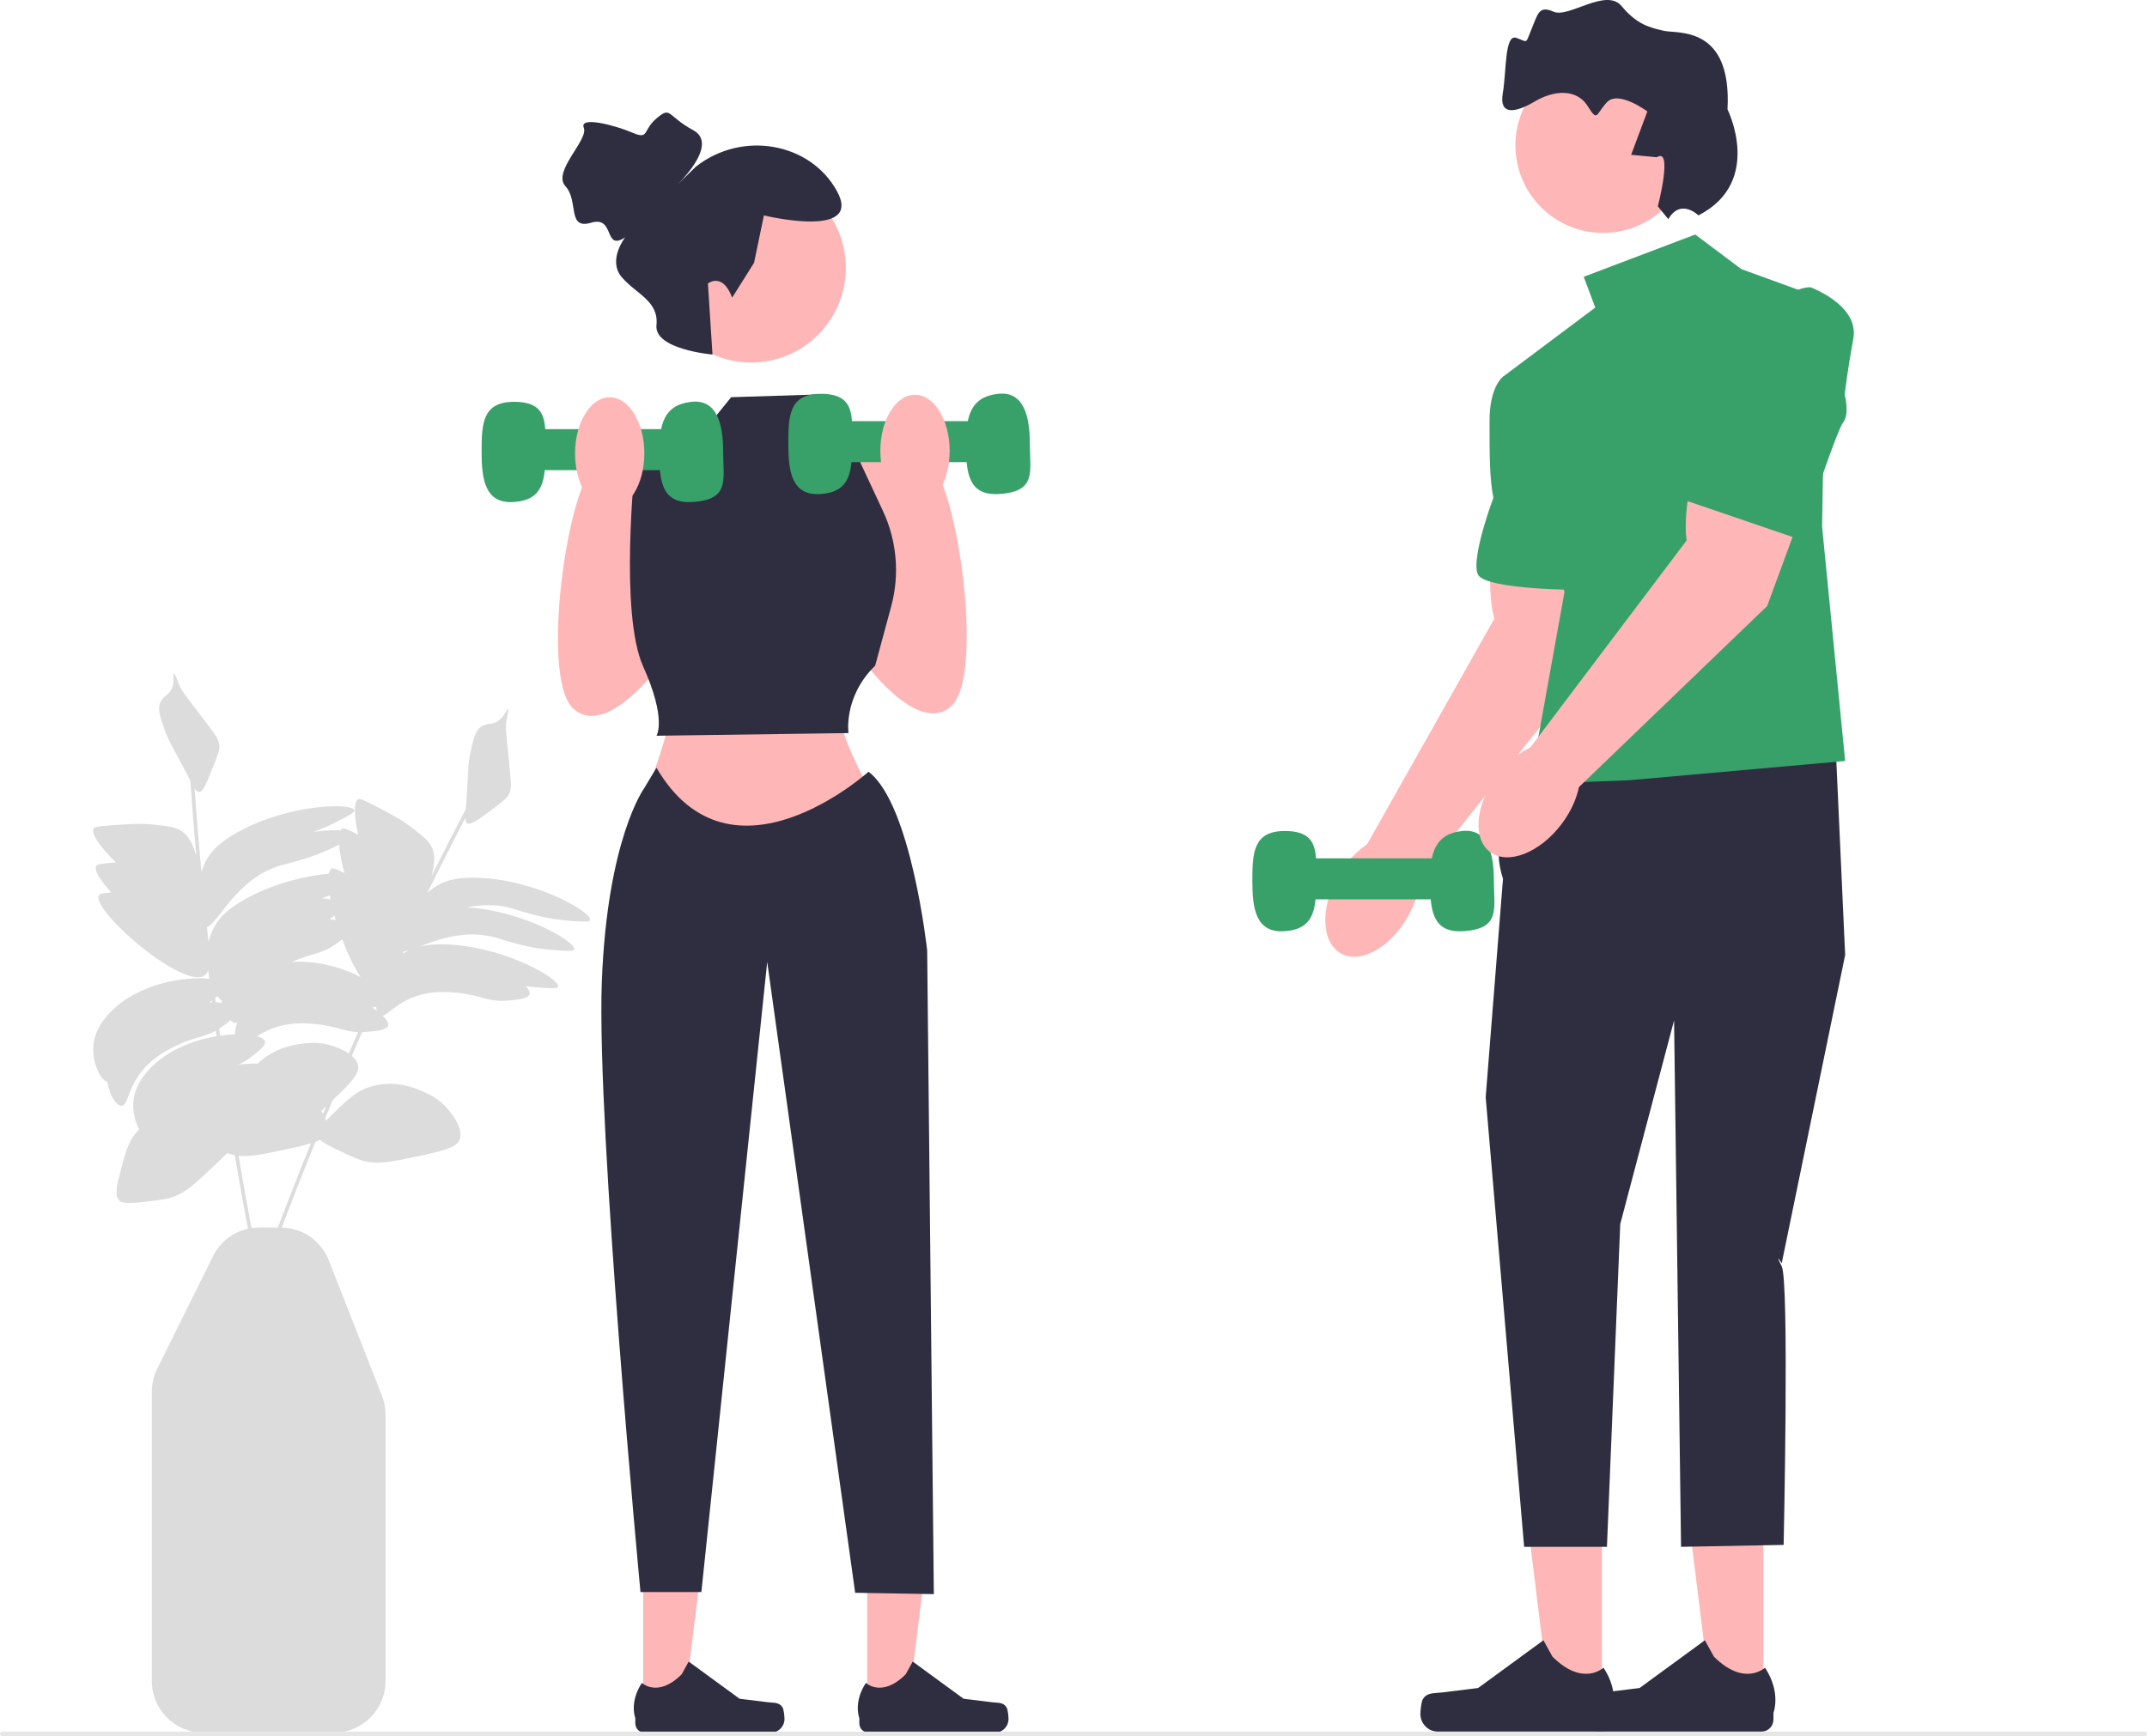 <svg width="544" height="440" viewBox="0 0 544 440" fill="none" xmlns="http://www.w3.org/2000/svg">
<g clip-path="url(#clip0_1592_2610)">
<path d="M122.447 222.533C115.525 222.068 112.301 223.415 110.219 224.787C109.551 225.227 108.892 225.743 108.268 226.301C111.415 219.918 114.637 213.565 117.921 207.255C117.943 208.102 118.093 208.504 118.465 208.705C119.317 209.164 121.304 207.693 125.242 204.732C128.236 202.481 128.618 201.91 128.841 201.519C129.624 200.145 129.557 199.012 129.075 194.073C128.209 185.209 127.986 184.377 128.405 182.283C128.55 181.563 128.945 179.826 128.664 179.726C128.377 179.624 127.929 181.446 126.337 182.635C124.784 183.793 123.692 183.195 122.282 183.941C120.458 184.905 119.956 187.135 119.201 190.725C118.533 193.903 118.704 195.028 118.305 201.017C118.192 202.713 118.085 204.034 118.012 205.073C115.072 210.694 112.186 216.356 109.353 222.04C109.392 221.884 109.428 221.737 109.459 221.61C110.335 218.016 110.043 216.357 109.603 215.193C108.889 213.305 107.47 212.175 104.662 209.992C101.91 207.853 99.583 206.621 96.785 205.158C93.119 203.241 91.286 202.282 90.788 202.562C89.54 203.266 89.725 206.954 90.768 211.568C88.394 210.343 87.133 209.769 86.734 209.994C86.562 210.091 86.418 210.246 86.299 210.45C84.524 210.363 82.171 210.463 79.479 210.816C81.603 210.048 83.99 209.036 86.562 207.654C88.791 206.456 89.903 205.847 89.797 205.344C89.415 203.542 74.194 203.579 61.146 210.426C55.003 213.65 52.96 216.484 51.904 218.743C51.565 219.468 51.273 220.253 51.033 221.054C50.375 213.969 49.797 206.867 49.295 199.772C49.757 200.483 50.095 200.747 50.518 200.724C51.484 200.67 52.407 198.377 54.215 193.793C55.588 190.309 55.616 189.623 55.601 189.173C55.549 187.592 54.899 186.661 51.904 182.705C46.528 175.603 45.903 175.01 45.166 173.007C44.911 172.317 44.339 170.63 44.048 170.692C43.749 170.755 44.322 172.542 43.586 174.388C42.869 176.187 41.625 176.249 40.813 177.622C39.764 179.398 40.503 181.561 41.738 185.015C42.831 188.073 43.565 188.942 46.359 194.255C47.15 195.76 47.75 196.941 48.231 197.865C48.666 204.193 49.169 210.528 49.729 216.854C49.68 216.702 49.634 216.558 49.593 216.432C48.461 212.911 47.344 211.651 46.359 210.888C44.763 209.653 42.963 209.432 39.427 209.04C35.963 208.656 33.334 208.824 30.185 209.04C26.057 209.323 23.993 209.465 23.716 209.964C22.955 211.333 25.526 214.845 29.368 218.602C26.232 218.825 24.633 218.988 24.391 219.423C23.76 220.559 25.427 223.173 28.205 226.175C26.274 226.341 25.256 226.515 25.067 226.855C22.948 230.669 46.631 251.104 51.869 247.184C52.267 246.886 52.549 246.449 52.743 245.916C52.829 246.637 52.916 247.358 53.004 248.079C46.815 247.383 34.928 249.248 27.875 256.629C24.368 260.298 23.84 263.466 23.716 264.483C23.165 268.996 25.361 273.799 27.183 274.152C27.721 277.512 29.407 280.291 30.791 280.266C32.526 280.236 32.219 275.829 36.336 271.026C39.209 267.674 42.626 266.008 44.654 265.02C49.011 262.896 51.542 262.958 54.681 261.228C54.744 261.694 54.811 262.16 54.874 262.626C49.126 263.59 42.561 266.055 38.011 270.817C34.504 274.486 33.976 277.654 33.852 278.671C33.512 281.452 34.219 284.339 35.235 286.235C32.47 289.139 31.705 292.171 30.185 298.211C29.214 302.07 29.426 303.439 30.185 304.218C30.813 304.861 31.805 305.091 35.73 304.68C39.989 304.233 42.118 304.01 44.048 303.293C47.101 302.16 49.206 300.212 53.29 296.363C54.97 294.78 56.39 293.436 57.548 292.263C58.151 292.469 58.716 292.625 59.287 292.738C59.353 292.751 59.418 292.76 59.484 292.772C60.538 299.014 61.651 305.237 62.822 311.434C59.012 312.284 55.757 314.792 53.968 318.4L39.832 346.914C38.94 348.713 38.468 350.727 38.468 352.736V426.054C38.468 433.283 44.35 439.164 51.58 439.164H84.575C91.805 439.164 97.688 433.283 97.688 426.054V358.542C97.688 356.896 97.383 355.285 96.781 353.752L83.309 319.433C81.361 314.471 76.706 311.24 71.398 311.124C74.15 303.864 76.99 296.614 79.928 289.392C80.381 289.217 80.782 289.034 81.13 288.841C81.672 289.435 82.783 290.129 85.139 291.255C89.002 293.102 90.933 294.026 92.953 294.424C96.148 295.054 98.961 294.495 104.456 293.351C111.932 291.795 115.687 290.972 116.469 288.797C117.551 285.787 114.156 281.909 113.221 280.84C111.187 278.517 108.942 277.458 107.555 276.821C105.754 275.994 100.62 273.637 94.414 275.263C90.508 276.286 88.271 278.471 83.797 282.842C83.366 283.263 82.994 283.645 82.664 284.002C82.59 283.788 82.505 283.576 82.413 283.367C83.041 281.854 83.668 280.342 84.303 278.833C88.892 274.481 91.15 272.085 90.721 270.028C90.52 269.062 89.911 268.25 89.128 267.575C89.999 265.577 90.871 263.58 91.754 261.59C92.159 261.581 92.578 261.561 93.029 261.519C95.393 261.296 98.07 261.044 98.355 259.909C98.506 259.308 97.986 258.43 96.964 257.441C98.441 257.029 100.691 254.024 105.74 252.397C109.943 251.043 113.726 251.41 115.972 251.628C121.768 252.191 123.659 254.072 128.871 253.581C131.235 253.358 133.912 253.106 134.197 251.971C134.325 251.461 133.967 250.75 133.234 249.943C134.547 250.124 135.952 250.268 137.45 250.354C139.976 250.499 141.243 250.562 141.415 250.077C142.032 248.342 129.041 240.412 114.338 239.424C110.769 239.184 108.188 239.428 106.234 239.906C110.934 238.153 117.928 235.486 125.607 237.645C128.25 238.388 133.6 240.441 141.504 240.895C144.03 241.04 145.297 241.103 145.47 240.618C146.086 238.884 133.106 230.96 118.411 229.966C121.822 229.277 125.648 229.084 129.661 230.213C132.305 230.956 137.654 233.009 145.559 233.463C148.085 233.609 149.352 233.671 149.524 233.186C150.141 231.451 137.15 223.521 122.447 222.533ZM54.527 252.913C54.726 252.756 54.921 252.6 55.109 252.443C55.446 252.939 55.803 253.319 56.159 253.56C56.197 253.759 56.237 253.955 56.283 254.149C55.781 254.095 55.243 254.058 54.674 254.039C54.626 253.664 54.574 253.288 54.527 252.913ZM83.565 226.915C83.622 227.244 83.684 227.579 83.753 227.922C83.125 227.802 82.405 227.716 81.618 227.665C82.246 227.437 82.894 227.189 83.565 226.915ZM85.061 233.13C84.579 233.082 84.063 233.05 83.52 233.033C83.945 232.71 84.364 232.382 84.752 232.056C84.852 232.412 84.954 232.77 85.061 233.13ZM73.937 243.836C78.912 241.5 81.489 241.998 85.568 238.932C85.948 238.647 86.337 238.354 86.715 238.059C88.068 241.668 89.688 245.11 91.357 247.605C86.684 245.246 80.263 243.329 73.937 243.836ZM85.914 214.071C86.064 216.04 86.548 218.543 87.267 221.233C87.226 221.233 87.186 221.232 87.144 221.232C85.358 220.334 84.375 219.935 84.031 220.128C83.673 220.33 83.433 220.778 83.297 221.421C77.685 221.956 70.122 223.67 63.173 227.317C57.03 230.541 54.988 233.375 53.931 235.633C53.481 236.596 53.113 237.663 52.843 238.735C52.704 237.492 52.562 236.25 52.428 235.005C55.447 233.83 60.013 222.483 71.312 219.279C73.871 218.553 79.242 217.539 85.914 214.071ZM53.042 254.033C53.126 253.973 53.206 253.92 53.29 253.857C53.419 253.76 53.549 253.662 53.68 253.564C53.699 253.717 53.72 253.871 53.74 254.025C53.511 254.025 53.279 254.028 53.042 254.033ZM55.545 260.712C55.91 260.479 56.281 260.229 56.669 259.937C57.254 259.498 57.861 259.041 58.413 258.586C58.84 259.017 59.278 259.269 59.69 259.262C59.851 259.259 59.991 259.207 60.122 259.131C59.768 260.191 59.559 261.229 59.492 262.151C58.33 262.192 57.087 262.297 55.788 262.482C55.707 261.892 55.625 261.302 55.545 260.712ZM70.414 311.113H65.716C65.043 311.113 64.38 311.167 63.73 311.265C62.579 305.171 61.484 299.053 60.446 292.916C63.209 293.222 65.966 292.669 70.79 291.665C74.207 290.954 76.839 290.395 78.772 289.791C75.895 296.877 73.111 303.99 70.414 311.113ZM81.414 281.555C81.8 281.194 82.209 280.81 82.635 280.408C82.375 281.031 82.121 281.657 81.862 282.281C81.718 282.03 81.567 281.788 81.414 281.555ZM83.789 264.945C80.841 264.029 78.373 264.301 76.858 264.483C74.958 264.712 69.667 265.361 65.31 269.573C63.855 269.535 62.208 269.615 60.453 269.836C61.388 269.407 62.355 268.85 63.426 268.045C65.325 266.618 67.474 265.003 67.123 263.887C66.961 263.371 66.25 262.943 65.15 262.637C66.389 261.816 67.928 260.97 69.899 260.335C74.101 258.981 77.884 259.348 80.13 259.566C84.993 260.038 87.113 261.433 90.745 261.582C89.946 263.384 89.159 265.192 88.371 267C86.684 265.85 84.601 265.197 83.789 264.945ZM94.481 255.493C94.513 255.423 94.545 255.351 94.577 255.281C94.828 255.251 95.076 255.22 95.319 255.185C95.336 255.55 95.383 255.879 95.455 256.173C95.153 255.948 94.824 255.721 94.481 255.493ZM102.11 241.678C102.088 241.692 102.066 241.709 102.043 241.724C102.097 241.532 102.147 241.346 102.196 241.165C102.61 241.107 103.083 240.991 103.611 240.829C103.045 241.1 102.55 241.388 102.11 241.678Z" fill="#DCDCDC"/>
<path d="M162.97 432.981L173.276 432.98L178.179 393.233L162.968 393.234L162.97 432.981Z" fill="#FFB6B6"/>
<path d="M198.282 432.747C198.602 433.288 198.772 435.032 198.772 435.66C198.772 437.592 197.206 439.158 195.274 439.158H163.356C162.038 439.158 160.969 438.089 160.969 436.772V435.443C160.969 435.443 159.39 431.45 162.641 426.528C162.641 426.528 166.681 430.382 172.719 424.346L174.499 421.121L187.386 430.544L194.529 431.424C196.092 431.616 197.478 431.394 198.282 432.747Z" fill="#2F2E41"/>
<path d="M219.733 432.981L230.039 432.98L234.942 393.233L219.73 393.234L219.733 432.981Z" fill="#FFB6B6"/>
<path d="M255.044 432.747C255.365 433.288 255.534 435.032 255.534 435.66C255.534 437.592 253.968 439.158 252.036 439.158H220.118C218.8 439.158 217.732 438.089 217.732 436.772V435.443C217.732 435.443 216.153 431.45 219.404 426.528C219.404 426.528 223.444 430.382 229.481 424.346L231.262 421.121L244.149 430.544L251.292 431.424C252.855 431.616 254.24 431.394 255.044 432.747Z" fill="#2F2E41"/>
<path d="M215.593 116.578C215.593 116.578 227.464 111.173 235.043 116.578C242.622 121.983 249.38 170.628 241.271 178.735C233.162 186.843 219.647 168.601 219.647 168.601L215.593 116.578Z" fill="#FFB6B6"/>
<path d="M170.729 117.221C170.729 117.221 158.858 111.816 151.279 117.221C143.699 122.626 136.942 171.272 145.051 179.379C153.16 187.487 166.675 169.245 166.675 169.245L170.729 117.221Z" fill="#FFB6B6"/>
<path d="M171.067 177.014C171.067 177.014 167.012 195.256 162.282 203.364L196.745 223.633L223.775 206.066C223.775 206.066 210.936 185.122 212.963 179.041L171.067 177.014Z" fill="#FFB6B6"/>
<path d="M405.869 430.956L392.633 430.954L386.337 379.911L405.872 379.912L405.869 430.956Z" fill="#FFB6B6"/>
<path d="M360.522 430.655C360.11 431.349 359.893 433.589 359.893 434.396C359.893 436.877 361.904 438.888 364.385 438.888H405.374C407.067 438.888 408.439 437.516 408.439 435.823V434.117C408.439 434.117 410.466 428.989 406.292 422.669C406.292 422.669 401.103 427.618 393.35 419.866L391.064 415.725L374.514 427.826L365.341 428.955C363.334 429.202 361.555 428.917 360.522 430.655Z" fill="#2F2E41"/>
<path d="M446.782 430.956L433.546 430.954L427.25 379.911L446.785 379.912L446.782 430.956Z" fill="#FFB6B6"/>
<path d="M401.435 430.655C401.023 431.349 400.806 433.589 400.806 434.396C400.806 436.877 402.817 438.888 405.298 438.888H446.287C447.98 438.888 449.352 437.516 449.352 435.823V434.117C449.352 434.117 451.379 428.989 447.205 422.669C447.205 422.669 442.016 427.618 434.263 419.866L431.977 415.725L415.427 427.826L406.254 428.955C404.247 429.202 402.468 428.917 401.435 430.655Z" fill="#2F2E41"/>
<path d="M378.333 136.5C378.333 136.5 376.416 148.836 378.636 156.797L346.037 214.595L358.718 223.836L401.067 170.562L406.936 144.24L378.333 136.5Z" fill="#FFB6B6"/>
<path d="M356.772 232.243C361.264 224.278 360.918 215.572 355.997 212.798C351.077 210.023 343.446 214.231 338.954 222.196C334.461 230.161 334.808 238.867 339.729 241.641C344.649 244.416 352.28 240.208 356.772 232.243Z" fill="#FFB6B6"/>
<path d="M391.051 195.304C391.051 195.304 375.465 206.301 380.823 222.716L376.439 278.089L386.181 392.041H407.162L410.533 310.229L424.171 258.61L425.939 392.041L451.933 391.554C451.933 391.554 453.394 324.838 451.446 320.943C449.498 317.047 451.446 320.172 451.446 320.172L467.519 242.042L465.084 188.486L391.051 195.304Z" fill="#2F2E41"/>
<path d="M429.529 59.438L401.28 70.152L404.202 77.943L380.823 95.475L396.409 150.015L387.642 198.713L412.969 197.739L467.519 192.869L461.675 133.458L462.649 75.996L441.218 68.204L429.529 59.438Z" fill="#38A169"/>
<path d="M388.129 94.013L380.823 95.474C380.823 95.474 377.414 97.909 377.414 106.675C377.414 115.44 377.414 121.284 378.388 126.154C378.388 126.154 372.543 141.737 374.491 145.633C376.44 149.528 400.792 149.528 400.792 149.528L388.129 94.013Z" fill="#38A169"/>
<path d="M428.386 36.838C428.386 49.1 418.444 59.04 406.181 59.04C393.917 59.04 383.976 49.1 383.976 36.838C383.976 24.577 393.917 14.637 406.181 14.637C418.444 14.637 428.386 24.577 428.386 36.838Z" fill="#FFB6B6"/>
<path d="M420.057 52.298C420.057 52.298 423.99 37.187 419.799 39.852L413.293 39.234L417.401 28.248C417.401 28.248 410.048 22.737 407.116 25.959C404.184 29.18 404.887 30.997 402.222 26.806C399.557 22.615 393.989 22.695 388.888 25.71C383.788 28.726 379.803 29.222 380.772 23.626C381.741 18.031 381.198 8.522 384.226 9.601C387.254 10.679 386.424 11.288 388.056 7.38C389.689 3.472 389.895 1.304 393.675 2.976C397.454 4.648 406.952 -3.2 410.877 1.548C414.801 6.296 418.23 7.059 421.658 7.822C425.086 8.586 438.86 6.394 437.708 27.723C437.708 27.723 446.902 46.098 430.341 54.587C430.341 54.587 425.847 50.153 422.709 55.543L420.057 52.298Z" fill="#2F2E41"/>
<path d="M206.881 99.993L185.257 100.669L173.769 114.857L160.93 117.559C160.93 117.559 156.876 155.394 162.958 168.907C169.039 182.419 166.336 186.473 166.336 186.473L214.99 185.798C214.99 185.798 213.638 176.621 221.747 168.71L225.814 153.663C227.988 145.619 227.247 137.064 223.723 129.513L214.99 110.803L207.557 108.1L206.881 99.993Z" fill="#2F2E41"/>
<path d="M166.336 194.581L163.296 199.648C163.296 199.648 153.835 212.485 152.484 248.969C151.132 285.452 162.282 403.509 162.282 403.509H177.712L194.394 243.784L216.679 403.687L236.614 404.025L234.924 240.861C234.924 240.861 230.87 203.702 220.058 195.594C220.058 195.594 185.257 227.011 166.336 194.581Z" fill="#2F2E41"/>
<path d="M138.194 114.541C138.194 121.555 137.771 126.774 130.111 127.241C122.915 127.68 122.027 121.555 122.027 114.541C122.027 107.527 122.195 101.898 130.111 101.841C139.123 101.776 138.194 107.527 138.194 114.541Z" fill="#38A169"/>
<path d="M183.23 114.541C183.23 121.555 185.074 126.774 175.147 127.241C167.51 127.601 167.063 121.555 167.063 114.541C167.063 107.527 168.185 102.628 175.147 101.841C181.695 101.1 183.23 107.527 183.23 114.541Z" fill="#38A169"/>
<path d="M176.302 108.768H131.266V119.159H176.302V108.768Z" fill="#38A169"/>
<path d="M215.905 112.514C215.905 119.528 215.482 124.748 207.822 125.215C200.626 125.653 199.738 119.528 199.738 112.514C199.738 105.5 199.906 99.871 207.822 99.814C216.834 99.749 215.905 105.5 215.905 112.514Z" fill="#38A169"/>
<path d="M260.941 112.514C260.941 119.528 262.785 124.747 252.858 125.214C245.221 125.574 244.774 119.528 244.774 112.514C244.774 105.5 245.896 100.601 252.858 99.814C259.406 99.074 260.941 105.5 260.941 112.514Z" fill="#38A169"/>
<path d="M254.012 106.741H208.977V117.132H254.012V106.741Z" fill="#38A169"/>
<path d="M333.484 223.317C333.484 230.331 333.062 235.55 325.401 236.018C318.206 236.456 317.317 230.331 317.317 223.317C317.317 216.303 317.485 210.674 325.401 210.617C334.413 210.552 333.484 216.303 333.484 223.317Z" fill="#38A169"/>
<path d="M378.52 223.317C378.52 230.331 380.364 235.55 370.437 236.017C362.8 236.377 362.354 230.331 362.354 223.317C362.354 216.303 363.475 211.404 370.437 210.617C376.985 209.877 378.52 216.303 378.52 223.317Z" fill="#38A169"/>
<path d="M371.592 217.544H326.556V227.935H371.592V217.544Z" fill="#38A169"/>
<path d="M231.839 128.473C236.688 128.473 240.619 122.11 240.619 114.261C240.619 106.412 236.688 100.049 231.839 100.049C226.99 100.049 223.06 106.412 223.06 114.261C223.06 122.11 226.99 128.473 231.839 128.473Z" fill="#FFB6B6"/>
<path d="M190.326 91.885C203.574 91.885 214.315 81.147 214.315 67.9C214.315 54.654 203.574 43.916 190.326 43.916C177.077 43.916 166.337 54.654 166.337 67.9C166.337 81.147 177.077 91.885 190.326 91.885Z" fill="#FFB6B6"/>
<path d="M185.509 75.437L191.059 66.606L193.558 54.595C193.558 54.595 218.843 60.761 212.059 48.429C205.276 36.097 188.008 33.015 176.291 42.263L171.241 47.196C171.241 47.196 182.458 36.714 175.674 33.015C168.891 29.315 170.124 26.849 166.424 29.932C162.724 33.015 164.574 35.481 160.257 33.631C155.94 31.781 146.69 29.315 147.923 32.398C149.156 35.481 139.853 43.497 143.271 47.196C146.69 50.896 143.606 58.295 149.773 56.445C155.94 54.595 152.857 63.844 158.407 60.145C158.407 60.145 153.851 65.949 157.551 70.265C161.252 74.581 166.953 76.26 166.336 82.426C165.719 88.592 180.527 89.858 180.527 89.858L179.374 71.86C179.374 71.86 183.042 68.853 185.509 75.437Z" fill="#2F2E41"/>
<path d="M429.74 116.823C429.74 116.823 426.203 128.797 427.347 136.982L387.367 189.945L398.71 200.786L447.753 153.6L457.062 128.29L429.74 116.823Z" fill="#FFB6B6"/>
<path d="M395.666 208.861C401.176 201.562 401.987 192.887 397.478 189.485C392.969 186.082 384.848 189.241 379.338 196.54C373.829 203.839 373.017 212.514 377.526 215.916C382.035 219.318 390.157 216.16 395.666 208.861Z" fill="#FFB6B6"/>
<path d="M458.713 72.796C458.713 72.796 471.168 77.313 469.583 85.879C467.999 94.445 467.397 100.092 467.397 100.092C467.397 100.092 468.747 104.772 466.987 107.104C465.226 109.436 456.188 136.781 456.188 136.781L423.68 125.673C423.68 125.673 442.737 72.942 458.713 72.796Z" fill="#38A169"/>
<path d="M544 439.433C544 439.746 543.746 440 543.432 440H0.568C0.254 440 0 439.746 0 439.433C0 439.119 0.254 438.865 0.568 438.865H543.432C543.746 438.865 544 439.119 544 439.433Z" fill="#E6E6E6"/>
<path d="M163.261 114.905C163.261 122.754 159.331 129.117 154.482 129.117C149.633 129.117 145.702 122.754 145.702 114.905C145.702 107.055 149.633 100.692 154.482 100.692C159.331 100.692 163.261 107.055 163.261 114.905Z" fill="#FFB6B6"/>
</g>
<defs>
<clipPath id="clip0_1592_2610">
<rect width="544" height="440" fill="white"/>
</clipPath>
</defs>
</svg>
